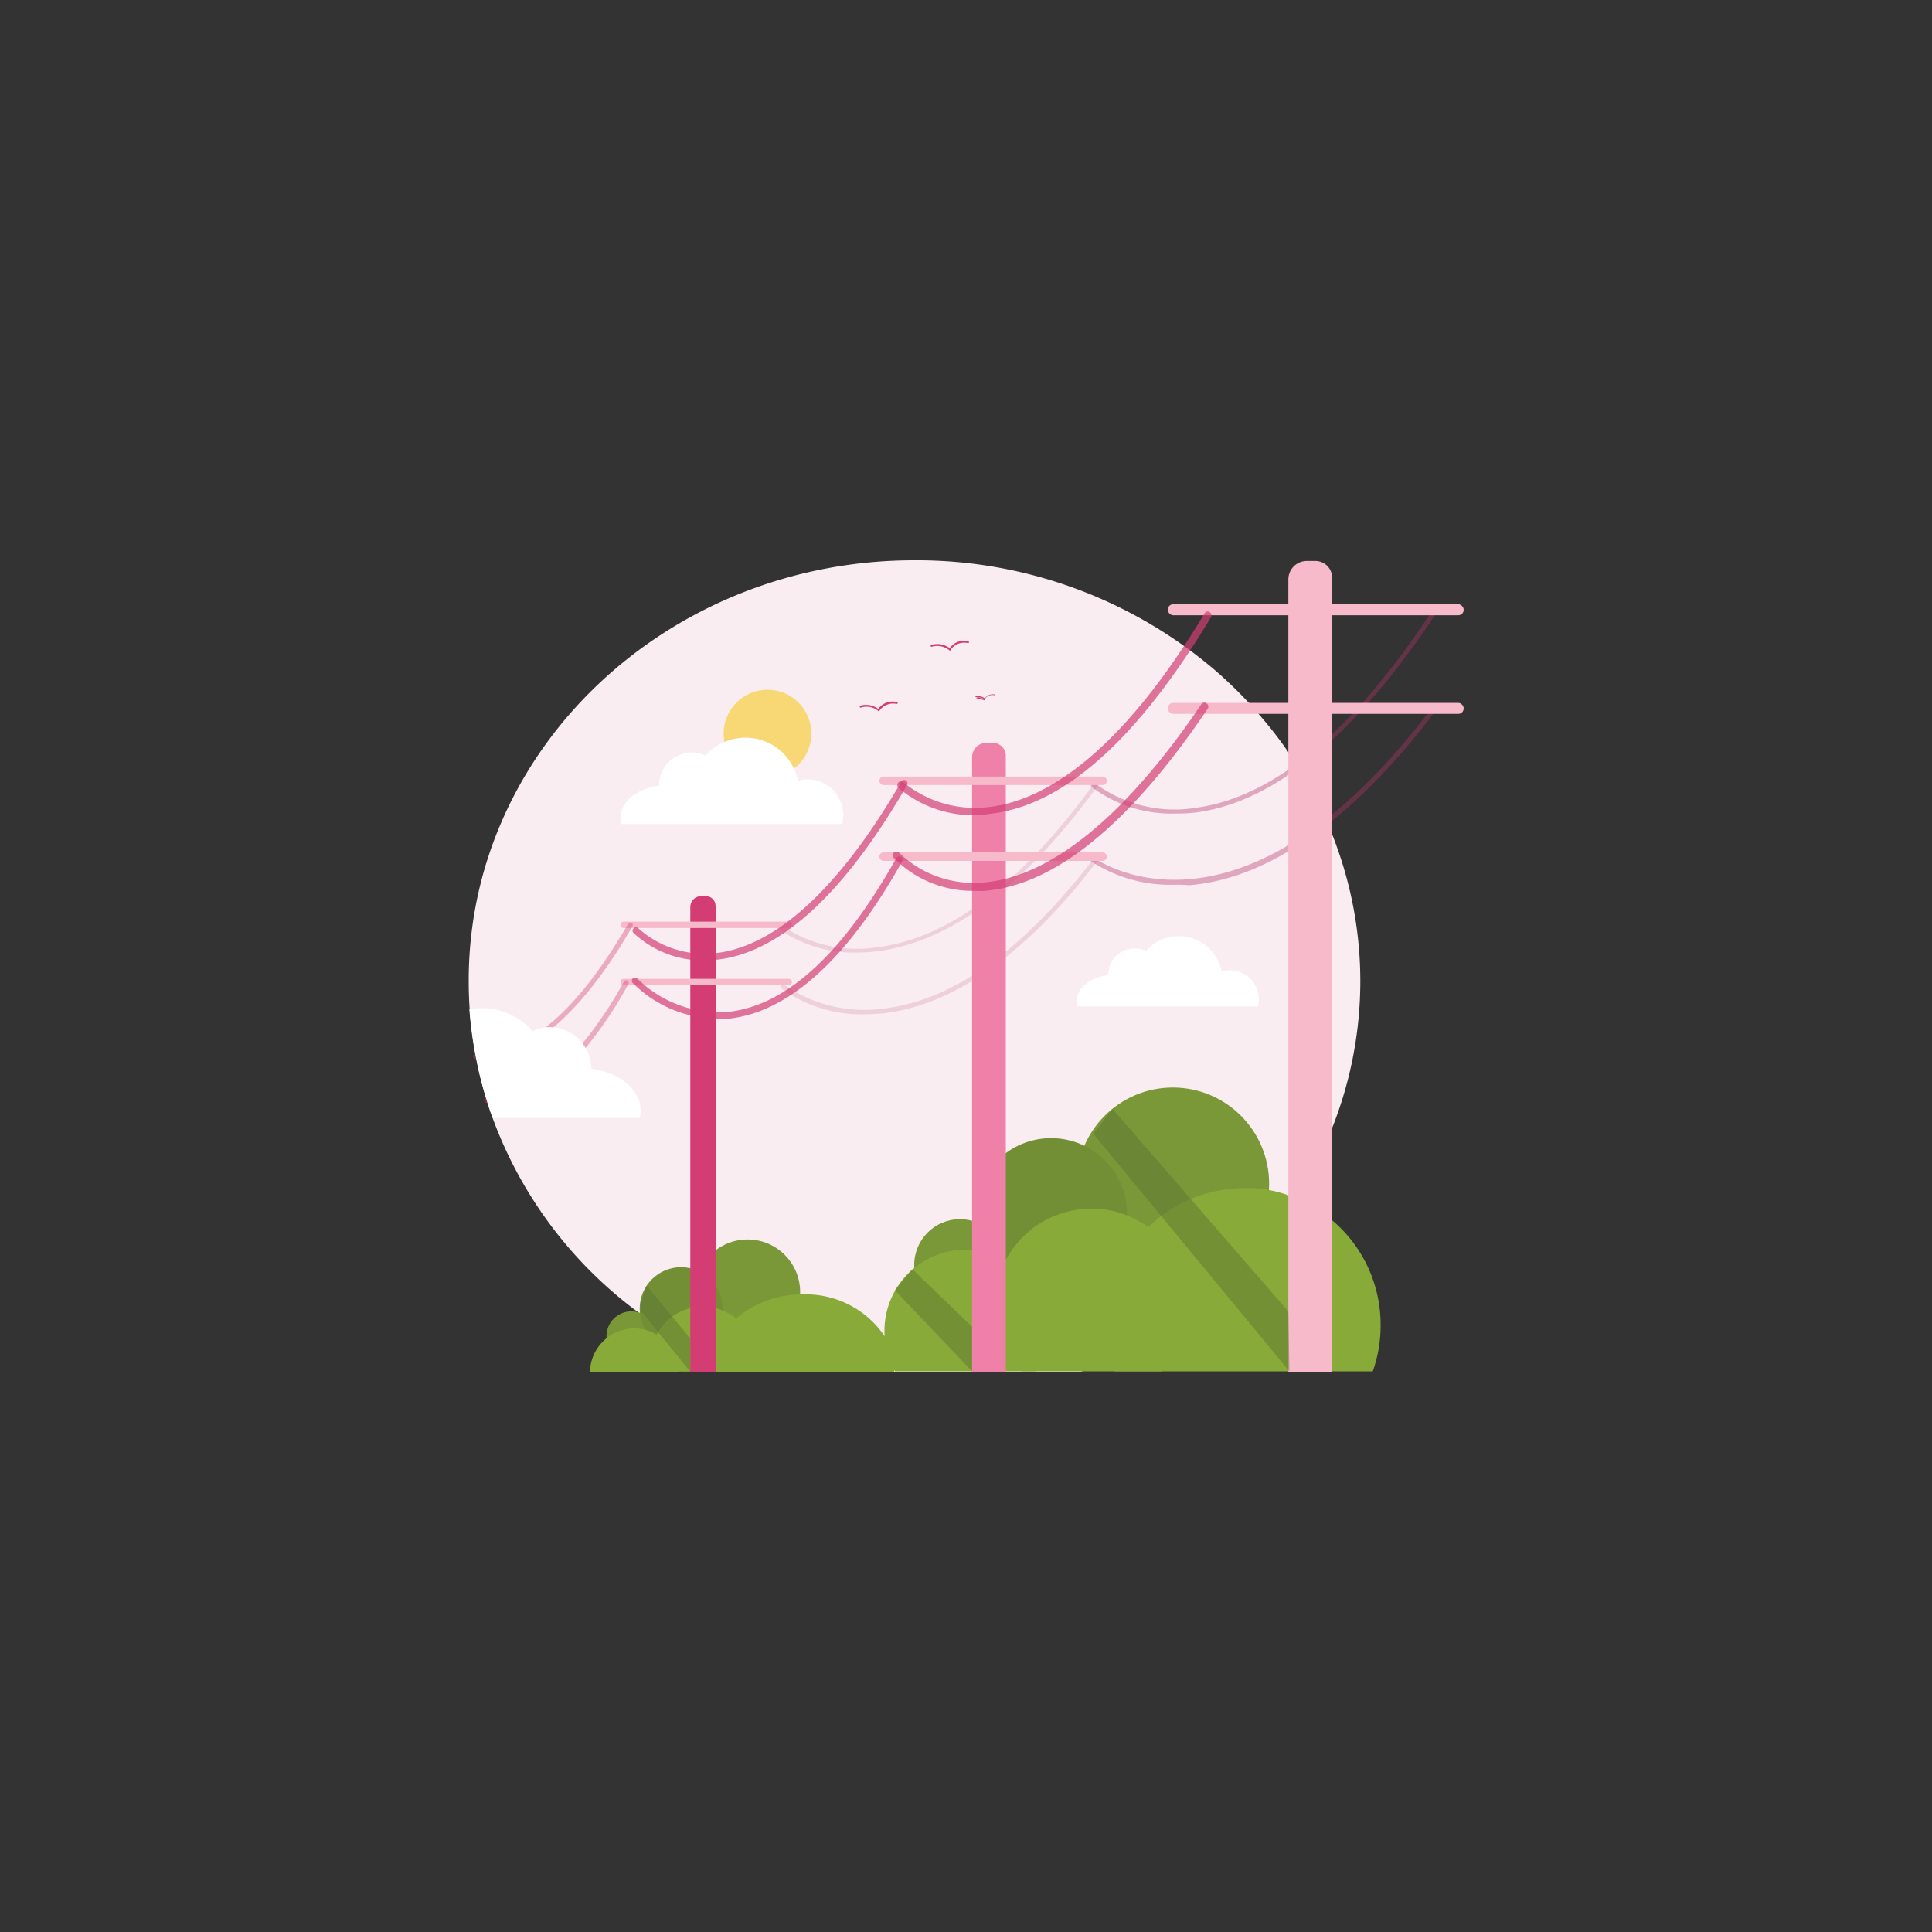 <svg id="Layer_2" data-name="Layer 2" xmlns="http://www.w3.org/2000/svg" viewBox="0 0 200 200"><rect x="0" y="0" width="200" height="200" fill="#333333" stroke="none"/><defs><style>.cls-1{fill:#f9edf1;}.cls-2{opacity:0.38;}.cls-3{fill:#b53368;}.cls-4{opacity:0.16;}.cls-5{fill:#fff;}.cls-6{fill:#7a9837;}.cls-7{fill:#738f36;}.cls-8{fill:#88aa39;}.cls-9{fill:#f7bacb;}.cls-10{fill:#ef81a9;}.cls-11{fill:#d33d73;}.cls-12{opacity:0.7;}.cls-13{opacity:0.45;}.cls-14{fill:#587131;}.cls-15{fill:#f8d775;}</style></defs><g id="Layer_2-2" data-name="Layer 2"><g id="Layer_1-2" data-name="Layer 1-2"><path class="cls-1" d="M140.82,101.56a41.27,41.27,0,0,1-4.65,19c-.45.86-.91,1.69-1.41,2.51a43.4,43.4,0,0,1-7.55,9.3l-.11.1A46.89,46.89,0,0,1,111.91,142H77.39c-.6-.22-1.18-.47-1.77-.71l-.39-.17c-.81-.36-1.6-.72-2.39-1.13-.14-.07-.29-.14-.42-.22a35.31,35.31,0,0,1-3.13-1.79l-.23-.12h0c-.52-.34-1-.68-1.55-1s-1-.67-1.43-1A43.72,43.72,0,0,1,51,115.75c-.22-.59-.43-1.21-.61-1.82a37.92,37.92,0,0,1-1.12-4.59,41.54,41.54,0,0,1-.65-4.85c-.07-1-.1-1.94-.1-2.93C48.48,77.5,69.15,58,94.65,58a47.56,47.56,0,0,1,31.08,11.34,45.56,45.56,0,0,1,3.54,3.41c.36.37.7.75,1,1.14a41.65,41.65,0,0,1,5.34,7.63,40,40,0,0,1,2.82,6.26h0A41.16,41.16,0,0,1,140.82,101.56Z"/><g class="cls-2"><path class="cls-3" d="M121.61,84.22A13.71,13.71,0,0,1,113,81.46a.25.25,0,0,1,0-.36h0a.27.27,0,0,1,.37,0,13.84,13.84,0,0,0,10.44,2.52c8-1.09,16.13-7.83,24.19-20a.25.25,0,0,1,.34-.1l0,0a.26.26,0,0,1,.07.36C140.2,76.15,132,83,123.86,84.1A16.88,16.88,0,0,1,121.61,84.22Z"/></g><g class="cls-2"><path class="cls-3" d="M121.62,91.59a15,15,0,0,1-8.63-2.4.27.27,0,0,1-.06-.37h0a.27.27,0,0,1,.36,0c.15.11,14.89,10.74,34.62-15.12a.27.27,0,0,1,.37,0,.26.26,0,0,1,0,.31c-5.77,7.59-14.83,16.79-25.19,17.63A13.08,13.08,0,0,0,121.62,91.59Z"/></g><g class="cls-4"><path class="cls-3" d="M88.8,98.61a13.5,13.5,0,0,1-8.07-2.37.26.26,0,0,1,0-.33.25.25,0,0,1,.34,0,13.81,13.81,0,0,0,10,2.11c7.34-1,14.87-6.75,22.29-17.06a.25.25,0,0,1,.33,0,.22.22,0,0,1,0,.32C106.15,91.64,98.56,97.42,91,98.45A18.27,18.27,0,0,1,88.8,98.61Z"/></g><g class="cls-4"><path class="cls-3" d="M89.53,105a14.1,14.1,0,0,1-8.67-2.7.24.24,0,0,1,0-.34h0a.25.25,0,0,1,.34,0,14.5,14.5,0,0,0,10.27,2.44c7.2-.82,14.57-6.1,21.88-15.69a.24.24,0,0,1,.34-.05h0a.26.26,0,0,1,0,.35c-7.39,9.7-14.86,15-22.17,15.88A18.81,18.81,0,0,1,89.53,105Z"/></g><path class="cls-5" d="M111.5,104.18a2.07,2.07,0,0,1-.06-.5c0-1.38,1.43-2.52,3.28-2.73h0a2.75,2.75,0,0,1,2.73-2.77,2.58,2.58,0,0,1,1.19.26,4.52,4.52,0,0,1,7.82,2.12,4.05,4.05,0,0,1,.85-.12,3,3,0,0,1,3,3,2.71,2.71,0,0,1-.1.75Z"/><circle class="cls-6" cx="99.37" cy="130.94" r="4.73"/><circle class="cls-6" cx="121.41" cy="122.55" r="9.97"/><circle class="cls-7" cx="108.81" cy="125.69" r="7.87"/><path class="cls-8" d="M142.92,137.24a14.07,14.07,0,0,1-.81,4.72H115.4a14.1,14.1,0,0,1-.73-3.21,15.11,15.11,0,0,1-.08-1.51A14.2,14.2,0,0,1,128.76,123a10.28,10.28,0,0,1,1.11,0,12.22,12.22,0,0,1,1.48.19,11.81,11.81,0,0,1,2,.54,13.77,13.77,0,0,1,4.53,2.57A14.16,14.16,0,0,1,142.92,137.24Z"/><path class="cls-8" d="M123,135.13a9.91,9.91,0,0,1-2.7,6.83H105.74a10.33,10.33,0,0,1-1.62-2.31,9.86,9.86,0,0,1-1.07-4.52,10.47,10.47,0,0,1,.09-1.36,10.28,10.28,0,0,1,.53-2.12h0a8.06,8.06,0,0,1,.42-1v-.16a10,10,0,0,1,7.65-5.29,8.65,8.65,0,0,1,1.25-.08,9.79,9.79,0,0,1,3.66.69,10.7,10.7,0,0,1,2.2,1.21,10,10,0,0,1,3.73,5.37v.08A9.66,9.66,0,0,1,123,135.13Z"/><path class="cls-8" d="M108.29,137.77a8.14,8.14,0,0,1-1.13,4.19H92.64a.55.55,0,0,1-.08-.15,8.11,8.11,0,0,1-1-3.56v-.48a8.39,8.39,0,0,1,8.33-8.4h.73a8.25,8.25,0,0,1,1.39.24,7.8,7.8,0,0,1,2,.85h0a8.35,8.35,0,0,1,4.12,7.23Z"/><circle class="cls-6" cx="65.36" cy="138.33" r="2.58"/><circle class="cls-6" cx="77.39" cy="133.75" r="5.44"/><circle class="cls-7" cx="70.51" cy="135.47" r="4.29"/><path class="cls-8" d="M92.56,141.77V142H73.68v-.19a4,4,0,0,1,0-.69,6.16,6.16,0,0,1,.37-1.58,6.4,6.4,0,0,1,.52-1.09,7.94,7.94,0,0,1,1.68-2A10.45,10.45,0,0,1,82.78,134h.3a9.81,9.81,0,0,1,8.41,4.2A6.57,6.57,0,0,1,92.56,141.77Z"/><path class="cls-8" d="M78.26,140.66a4.6,4.6,0,0,1-.19,1.33H67.55a4.59,4.59,0,0,1-.18-1.33,4.74,4.74,0,0,1,.06-.75h0a5.3,5.3,0,0,1,.28-1.16c.07-.16.15-.32.23-.47h0v-.08a1.22,1.22,0,0,1,.12-.19,5.26,5.26,0,0,1,3.36-2.57,3.32,3.32,0,0,1,.7-.13,3.45,3.45,0,0,1,.64-.05,5,5,0,0,1,1.28.16,3.86,3.86,0,0,1,.73.23,5.72,5.72,0,0,1,1.47.86,6,6,0,0,1,2,4.15Z"/><path class="cls-8" d="M70.23,142H61.07a4.62,4.62,0,0,1,4.55-4.49,5,5,0,0,1,1.21.16,4,4,0,0,1,1.1.47h0a4.24,4.24,0,0,1,1.57,1.55A4.48,4.48,0,0,1,70.23,142Z"/><path class="cls-9" d="M137.9,59.75V142h-4.53v-82a1.91,1.91,0,0,1,1.9-1.93h.9a1.73,1.73,0,0,1,1.73,1.74Z"/><rect class="cls-9" x="120.89" y="62.55" width="30.63" height="1.14" rx="0.56"/><rect class="cls-9" x="120.89" y="72.76" width="30.63" height="1.14" rx="0.56"/><path class="cls-10" d="M104.12,78.23V142h-3.49V78.38a1.48,1.48,0,0,1,1.48-1.48h.68A1.34,1.34,0,0,1,104.12,78.23Z"/><rect class="cls-9" x="91.03" y="80.39" width="23.55" height="0.88" rx="0.43"/><rect class="cls-9" x="91.03" y="88.24" width="23.55" height="0.88" rx="0.43"/><path class="cls-11" d="M74.08,93.78V142H71.46V93.89a1.13,1.13,0,0,1,1.11-1.12h.5a1,1,0,0,1,1,1Z"/><path class="cls-9" d="M64.56,95.41H81.65a.33.33,0,0,1,.33.33h0a.33.33,0,0,1-.33.33H64.56a.33.33,0,0,1-.33-.33h0A.33.33,0,0,1,64.56,95.41Z"/><path class="cls-9" d="M64.56,101.33H81.65a.33.33,0,0,1,.33.33h0a.33.33,0,0,1-.33.33H64.56a.33.33,0,0,1-.33-.33h0A.33.33,0,0,1,64.56,101.33Z"/><g class="cls-12"><path class="cls-11" d="M100.89,84.39A12,12,0,0,1,93,81.55.4.4,0,0,1,93,81a.38.38,0,0,1,.54,0h0a11.71,11.71,0,0,0,9.15,2.5c7.14-1,14.75-7.88,22-20a.37.37,0,0,1,.52-.15h0a.4.4,0,0,1,.15.54h0c-7.51,12.51-15.1,19.36-22.6,20.32A14.61,14.61,0,0,1,100.89,84.39Z"/></g><g class="cls-12"><path class="cls-11" d="M100.89,92.22a11.45,11.45,0,0,1-8.36-3.4.38.38,0,0,1,0-.55.38.38,0,0,1,.54,0h0a11.08,11.08,0,0,0,8.61,3.09c4.87-.32,12.77-3.8,22.72-18.51a.38.38,0,0,1,.55,0,.4.4,0,0,1,.09.49c-8.14,12.08-16,18.43-23.34,18.9Z"/></g><g class="cls-12"><path class="cls-11" d="M72.9,99.43a10.61,10.61,0,0,1-7.35-2.88.35.35,0,0,1,.5-.48,10.28,10.28,0,0,0,8.19,2.58c6.2-.77,12.79-6.89,19.06-17.73a.34.34,0,0,1,.47-.13h0a.37.37,0,0,1,.13.48C87.43,92.47,80.84,98.55,74.3,99.34,73.84,99.39,73.37,99.42,72.9,99.43Z"/></g><g class="cls-12"><path class="cls-11" d="M74.2,105.45a12.52,12.52,0,0,1-8.66-3.66.34.34,0,0,1-.05-.49.35.35,0,0,1,.49,0,.23.23,0,0,1,.07.07,12,12,0,0,0,9.48,3.36c5.94-.71,11.74-6.05,17.25-15.89a.35.35,0,0,1,.47-.13.35.35,0,0,1,.13.48c-5.59,10-11.64,15.51-17.78,16.24A9.32,9.32,0,0,1,74.2,105.45Z"/></g><g class="cls-2"><path class="cls-11" d="M49.65,109.62h-.43a.26.26,0,0,1-.25-.26v0a.25.25,0,0,1,.25-.25h0a11.14,11.14,0,0,0,7.56-3c2.77-2.25,5.52-5.79,8.24-10.47a.27.27,0,0,1,.36-.11.26.26,0,0,1,.1.35v0c-2.76,4.77-5.57,8.33-8.37,10.61A12.06,12.06,0,0,1,49.65,109.62Z"/></g><g class="cls-2"><path class="cls-11" d="M50.68,114.17h-.3a.26.26,0,0,1-.26-.26h0a.24.24,0,0,1,.25-.25h0c3.32.11,6.64-1.78,9.89-5.6a41.78,41.78,0,0,0,4.33-6.45.27.27,0,0,1,.36-.1.26.26,0,0,1,.11.34h0a42.34,42.34,0,0,1-4.38,6.56C57.42,112.23,54.06,114.17,50.68,114.17Z"/></g><path class="cls-5" d="M66.32,114.94a2.93,2.93,0,0,1-.1.78H51c-.22-.59-.43-1.21-.61-1.82a37.56,37.56,0,0,1-1.15-4.56,41.54,41.54,0,0,1-.65-4.85,6.93,6.93,0,0,1,1.28-.12,7,7,0,0,1,5.25,2.36,4.38,4.38,0,0,1,1.81-.4h0a4.32,4.32,0,0,1,4.27,4.31h0C64.11,111,66.32,112.8,66.32,114.94Z"/><path class="cls-11" d="M98.34,67.4l-.08-.1a2,2,0,0,0-1.8-.35.09.09,0,1,1-.06-.18,2.11,2.11,0,0,1,1.91.33,1.79,1.79,0,0,1,1.94-.7.09.09,0,0,1,.06.11h0a.1.1,0,0,1-.12.06,1.7,1.7,0,0,0-1.79.71Z"/><path class="cls-11" d="M91,73.68l-.08-.08a1.87,1.87,0,0,0-1.79-.35.09.09,0,0,1-.12-.06.09.09,0,0,1,0-.12h0a2.08,2.08,0,0,1,1.9.32,1.85,1.85,0,0,1,2-.7.1.1,0,0,1,0,.12.08.08,0,0,1-.09.06h0a1.72,1.72,0,0,0-1.79.72Z"/><path class="cls-11" d="M102,72.51v-.05a1.06,1.06,0,0,0-1-.21m-.11-.13a1.15,1.15,0,0,1,1.06.18,1,1,0,0,1,1.07-.39s0,0,0,.06a.09.09,0,0,1-.07,0,.93.93,0,0,0-1,.39Z"/><g class="cls-13"><polygon class="cls-14" points="133.48 141.96 113.18 117.37 115.16 114.79 133.37 135.76 133.48 141.96"/></g><g class="cls-13"><polygon class="cls-14" points="100.63 137.35 100.63 141.96 92.63 133.56 94.45 131.39 100.63 137.35"/></g><g class="cls-13"><path class="cls-14" d="M71.46,138.57V142l-5.14-6.34a8.14,8.14,0,0,1,.63-2.57Z"/></g><circle class="cls-15" cx="79.45" cy="75.94" r="4.54"/><path class="cls-5" d="M64.31,85.3a2.2,2.2,0,0,1-.08-.62c0-1.68,1.73-3.07,4-3.34h0a3.37,3.37,0,0,1,3.31-3.43h.09a3.26,3.26,0,0,1,1.41.31,5.53,5.53,0,0,1,9.56,2.61,3.48,3.48,0,0,1,1-.15,3.69,3.69,0,0,1,3.57,4.62Z"/></g></g></svg>